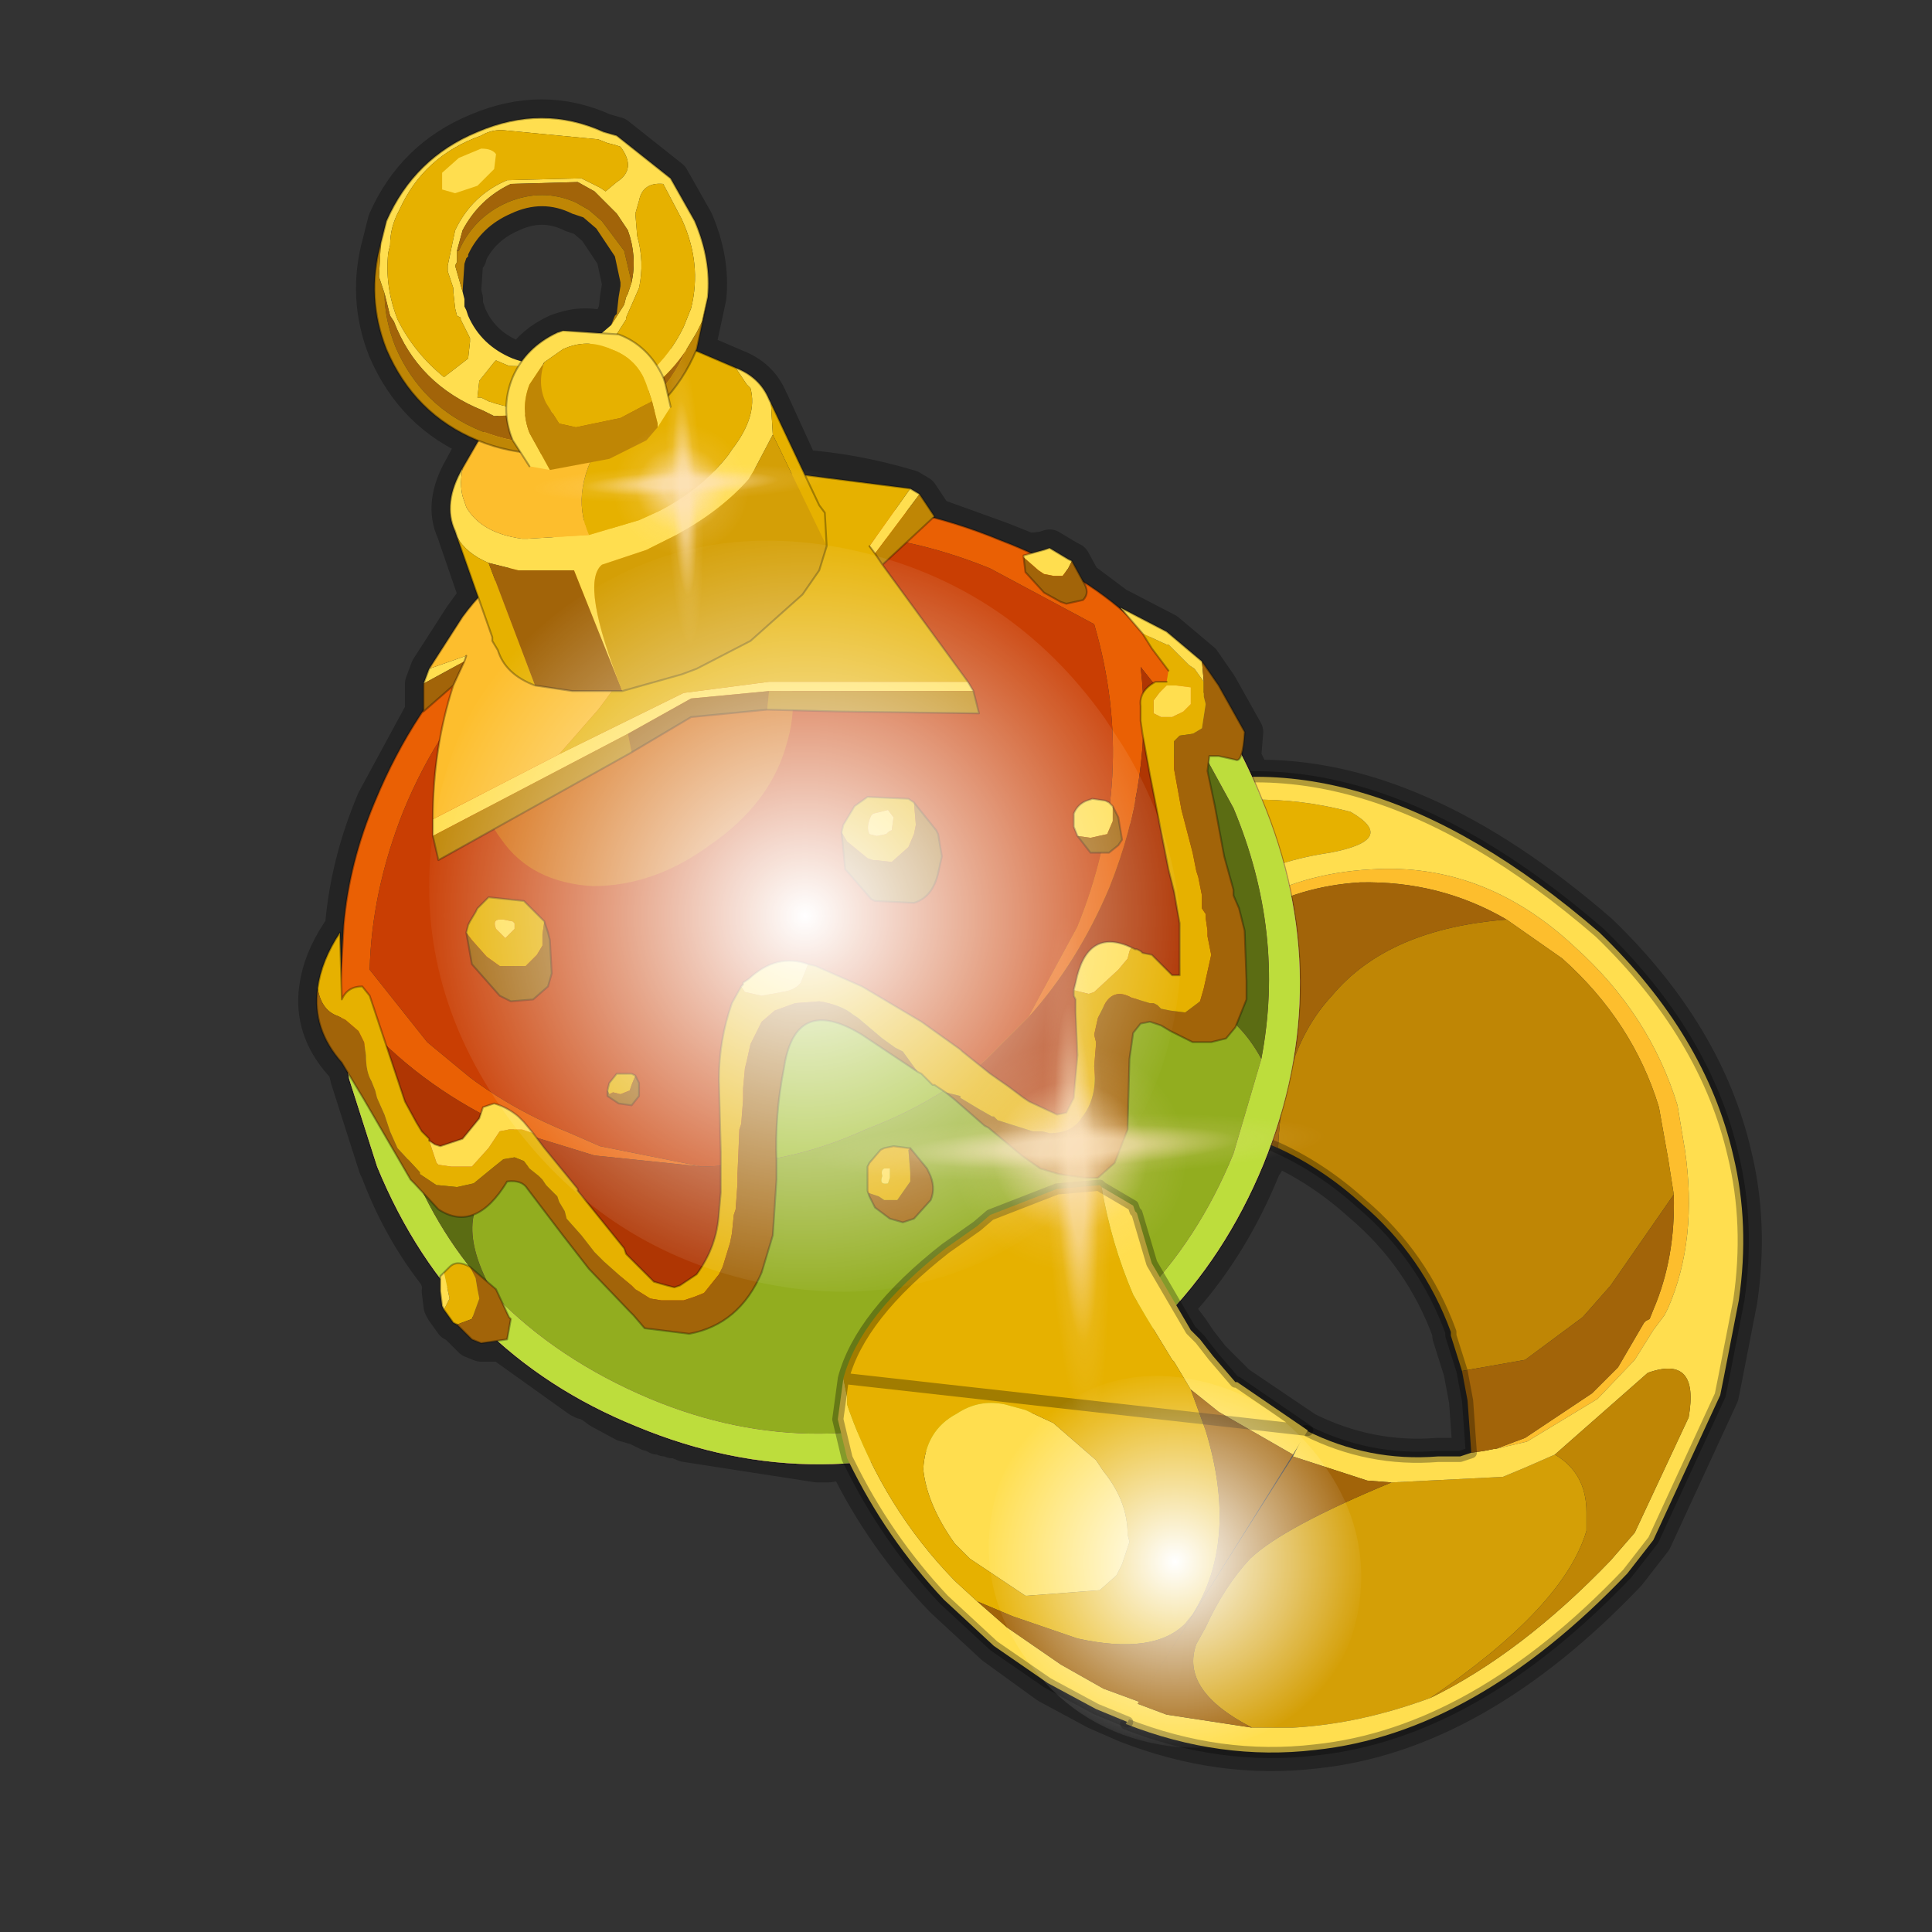 <?xml version="1.0" encoding="UTF-8" standalone="no"?>
<svg xmlns:xlink="http://www.w3.org/1999/xlink" height="520.0px" width="520.0px" xmlns="http://www.w3.org/2000/svg">
  <rect width="100%" height="100%" fill="#333333" stroke="none"/>
  <g transform="matrix(10.0, 0.0, 0.0, 10.0, 0.0, 0.0)">
    <use height="52.0" transform="matrix(1.0, 0.0, 0.0, 1.0, 0.0, 0.0)" width="52.0" xlink:href="#shape0"/>
    <use height="81.5" transform="matrix(0.1, -0.004, 0.004, 0.1, 14.1, 9.5)" width="81.5" xlink:href="#sprite0"/>
    <use height="81.5" transform="matrix(0.173, -0.008, 0.008, 0.173, 21.45, 24.85)" width="81.5" xlink:href="#sprite0"/>
    <use height="136.85" transform="matrix(0.123, 0.071, -0.071, 0.123, 17.407, 10.979)" width="148.25" xlink:href="#sprite2"/>
    <use height="136.85" transform="matrix(0.061, 0.035, -0.035, 0.061, 29.496, 35.268)" width="148.25" xlink:href="#sprite2"/>
  </g>
  <defs>
    <g id="shape0" transform="matrix(1.0, 0.0, 0.0, 1.0, 0.0, 0.0)">
      <path d="M52.0 0.0 L52.0 52.0 0.0 52.0 0.0 0.0 52.0 0.0" fill="#795fa9" fill-opacity="0.0" fill-rule="evenodd" stroke="none"/>
      <path d="M16.25 3.55 Q14.6 2.8 12.85 3.55 11.15 4.25 10.4 5.95 L10.25 6.55 Q9.85 8.0 10.4 9.4 11.15 11.15 12.85 11.85 L12.45 12.6 Q11.9 13.55 12.25 14.3 L12.3 14.45 12.85 16.05 12.45 16.6 11.55 18.0 11.4 18.4 11.4 19.15 10.1 21.55 Q9.4 23.2 9.25 24.9 L9.15 25.4 9.15 25.1 Q8.65 25.85 8.55 26.6 8.4 27.7 9.2 28.6 L9.3 28.7 9.35 28.85 9.4 29.05 10.15 31.4 10.2 31.5 Q10.8 33.1 11.8 34.35 L11.8 34.4 11.9 34.45 11.85 34.75 11.9 35.15 11.95 35.25 12.2 35.6 12.3 35.65 12.7 36.05 12.95 36.15 13.5 36.15 15.6 37.65 15.7 37.7 15.75 37.7 15.95 37.8 16.15 37.95 16.8 38.3 17.15 38.4 17.25 38.45 17.35 38.5 17.4 38.5 17.45 38.55 17.55 38.55 17.6 38.6 17.65 38.6 17.7 38.65 17.85 38.65 17.9 38.7 18.0 38.7 18.05 38.7 18.1 38.75 18.15 38.75 18.2 38.75 18.45 38.85 22.0 39.4 22.1 39.4 22.2 39.4 22.3 39.4 22.6 39.35 22.8 39.35 Q23.8 41.4 25.4 43.05 L26.75 44.3 28.2 45.35 29.5 46.05 30.3 46.4 Q32.85 47.4 35.4 47.1 39.7 46.65 43.8 42.35 L44.5 41.45 46.3 37.55 46.4 37.05 46.8 35.0 Q47.1 32.95 46.65 31.1 45.9 27.85 43.05 25.1 38.15 20.85 33.7 20.95 L33.7 20.9 33.6 20.7 33.45 20.4 33.45 20.3 33.5 19.7 32.8 18.45 32.35 17.8 31.4 17.0 30.15 16.35 30.25 16.45 29.25 15.7 29.15 15.65 28.85 15.1 28.75 15.05 28.25 14.75 28.1 14.8 27.7 14.85 26.95 14.55 25.15 13.9 24.75 13.3 24.5 13.15 Q23.0 12.7 21.55 12.6 L20.75 10.85 20.7 10.75 Q20.45 10.15 19.8 9.9 L18.75 9.45 18.75 9.4 19.05 8.0 Q19.15 7.0 18.7 5.95 L18.05 4.8 16.6 3.65 16.25 3.55 M16.55 6.9 L16.05 6.15 15.7 5.85 15.4 5.75 Q14.6 5.35 13.75 5.75 12.95 6.1 12.6 6.85 L12.6 6.9 12.55 6.95 12.5 7.1 12.45 7.85 12.5 8.05 12.5 8.1 12.5 8.2 12.5 8.25 12.55 8.35 12.6 8.5 Q12.95 9.3 13.8 9.65 L14.05 9.75 Q14.35 9.25 15.0 8.95 L15.15 8.9 Q15.75 8.7 16.35 8.9 L16.45 8.75 16.55 8.5 16.6 8.45 16.65 8.0 16.7 7.7 16.7 7.6 16.55 6.9 M36.65 32.4 Q38.3 33.8 39.05 35.85 L39.05 35.95 39.35 36.9 39.5 37.7 39.6 39.1 39.3 39.2 38.7 39.2 Q36.85 39.35 35.15 38.5 L33.3 37.25 33.25 37.2 32.6 36.55 32.25 36.1 32.05 35.8 31.6 35.2 Q33.1 33.6 34.0 31.35 L34.05 31.3 34.1 31.2 34.15 30.95 34.2 30.8 34.4 30.9 Q35.6 31.45 36.65 32.4" fill="none" stroke="#000000" stroke-linecap="round" stroke-linejoin="round" stroke-opacity="0.302" stroke-width="1.0"/>
      <path d="M23.4 28.2 Q25.35 24.85 29.5 22.65 30.25 22.2 31.1 21.95 33.7 21.15 36.35 21.85 37.65 22.6 35.8 22.95 34.1 23.2 33.05 23.95 L31.85 24.85 Q29.85 27.05 29.55 29.7 L29.55 30.45 23.4 28.2" fill="#e6b100" fill-rule="evenodd" stroke="none"/>
      <path d="M31.75 26.25 L31.7 26.25 31.95 25.95 32.7 25.05 33.5 24.4 Q35.0 23.5 36.9 23.4 39.95 23.2 42.4 25.5 44.4 27.3 45.15 29.75 L45.35 30.95 Q45.7 33.35 44.9 35.2 L44.8 35.4 44.5 35.8 44.0 36.6 43.0 37.65 41.1 38.8 40.25 39.0 41.05 38.7 42.85 37.5 43.55 36.8 44.25 35.6 44.3 35.55 44.4 35.5 44.5 35.25 Q45.1 33.85 45.05 32.15 L44.9 31.2 44.65 29.8 Q43.95 27.5 42.05 25.8 L40.55 24.75 Q38.75 23.7 36.6 23.75 35.0 23.85 33.7 24.6 L32.85 25.15 31.75 26.25" fill="#fdbe2d" fill-rule="evenodd" stroke="none"/>
      <path d="M37.45 39.9 L40.45 39.75 41.05 39.5 41.85 39.15 Q42.7 39.65 42.7 40.7 L42.7 41.2 Q42.1 43.25 38.5 45.7 36.6 46.4 34.8 46.5 L33.7 46.5 Q31.75 45.5 32.2 44.25 L32.45 43.8 Q32.95 42.7 33.65 41.95 34.55 41.1 37.45 39.9" fill="#d49f06" fill-rule="evenodd" stroke="none"/>
      <path d="M23.4 28.2 L23.05 28.0 Q24.9 24.5 29.25 22.1 L30.7 21.45 Q36.45 19.4 43.05 25.1 45.9 27.85 46.65 31.1 47.1 32.95 46.8 35.0 L46.4 37.05 46.3 37.55 44.5 41.45 43.8 42.35 Q39.7 46.65 35.4 47.1 32.85 47.4 30.3 46.4 L30.6 45.85 31.4 46.15 33.7 46.5 34.8 46.5 Q36.6 46.4 38.5 45.7 40.95 44.5 43.35 42.0 L44.0 41.25 45.45 38.15 Q45.75 36.45 44.35 36.95 L41.85 39.15 41.05 39.5 40.45 39.75 37.45 39.9 36.8 39.85 34.8 39.2 35.15 38.5 Q36.85 39.35 38.7 39.2 L39.3 39.2 39.6 39.1 39.95 39.05 40.2 39.0 40.25 39.0 41.1 38.8 43.0 37.65 44.0 36.6 44.5 35.8 44.8 35.4 44.9 35.2 Q45.7 33.35 45.35 30.95 L45.15 29.75 Q44.4 27.3 42.4 25.5 39.95 23.2 36.9 23.4 35.0 23.5 33.5 24.4 L32.7 25.05 31.95 25.95 31.7 26.25 31.75 26.25 31.1 27.35 Q30.4 28.7 30.35 30.15 L30.4 30.4 30.35 30.75 29.55 30.45 29.55 29.7 Q29.85 27.05 31.85 24.85 L33.05 23.95 Q34.1 23.2 35.8 22.95 37.65 22.6 36.35 21.85 33.7 21.15 31.1 21.95 30.25 22.2 29.5 22.65 25.35 24.85 23.4 28.2" fill="#ffde4f" fill-rule="evenodd" stroke="none"/>
      <path d="M41.85 39.15 L44.35 36.95 Q45.75 36.45 45.45 38.15 L44.0 41.25 43.35 42.0 Q40.95 44.5 38.5 45.7 42.1 43.25 42.7 41.2 L42.7 40.7 Q42.7 39.65 41.85 39.15 M40.55 24.75 L42.05 25.8 Q43.95 27.5 44.65 29.8 L44.9 31.2 45.05 32.15 43.35 34.6 42.6 35.45 41.05 36.6 39.35 36.9 39.05 35.95 39.05 35.85 Q38.3 33.8 36.65 32.4 35.6 31.45 34.4 30.9 34.5 28.25 35.85 26.8 37.35 25.0 40.55 24.75" fill="#bf8605" fill-rule="evenodd" stroke="none"/>
      <path d="M30.4 30.4 L30.35 30.15 Q30.4 28.7 31.1 27.35 L31.75 26.25 32.85 25.15 33.7 24.6 Q35.0 23.85 36.6 23.75 38.75 23.7 40.55 24.75 37.35 25.0 35.85 26.8 34.5 28.25 34.4 30.9 32.9 30.25 31.2 30.3 L30.4 30.4 M40.25 39.0 L40.2 39.0 39.95 39.05 39.6 39.1 39.5 37.7 39.35 36.9 41.05 36.6 42.6 35.45 43.35 34.6 45.05 32.15 Q45.1 33.85 44.5 35.25 L44.4 35.5 44.3 35.55 44.25 35.6 43.55 36.8 42.85 37.5 41.05 38.7 40.25 39.0 M34.8 39.2 L36.8 39.85 37.45 39.9 Q34.55 41.1 33.65 41.95 32.95 42.7 32.45 43.8 L32.2 44.25 Q31.75 45.5 33.7 46.5 L31.4 46.15 30.6 45.85 34.8 39.2" fill="#a26409" fill-rule="evenodd" stroke="none"/>
      <path d="M30.3 46.4 Q32.85 47.4 35.4 47.1 39.7 46.65 43.8 42.35 L44.5 41.45 46.3 37.55 46.4 37.05 46.8 35.0 Q47.1 32.95 46.65 31.1 45.9 27.85 43.05 25.1 36.45 19.4 30.7 21.45 L29.25 22.1 Q24.9 24.5 23.05 28.0 L23.4 28.2 29.55 30.45 30.35 30.75 30.4 30.4 31.2 30.3 Q32.9 30.25 34.4 30.9 35.6 31.45 36.65 32.4 38.3 33.8 39.05 35.85 L39.05 35.95 39.35 36.9 39.5 37.7 39.6 39.1 39.3 39.2 38.7 39.2 Q36.85 39.35 35.15 38.5" fill="none" stroke="#000000" stroke-linecap="round" stroke-linejoin="round" stroke-opacity="0.302" stroke-width="0.3"/>
      <path d="M27.7 27.35 L29.0 24.95 Q30.65 20.9 29.45 16.8 L26.65 15.3 Q22.0 13.4 17.4 15.3 12.75 17.2 10.85 21.85 10.0 24.0 9.95 26.1 L11.5 28.05 12.65 29.0 Q13.85 29.9 15.35 30.5 L16.15 30.85 18.9 31.4 16.0 31.1 14.05 30.5 Q11.7 29.5 10.05 27.8 L10.45 30.0 10.95 31.1 Q11.8 33.3 13.3 34.85 15.0 36.6 17.5 37.65 22.05 39.55 26.7 37.6 31.3 35.7 33.2 31.05 L33.95 28.5 Q34.6 25.1 33.2 21.75 L32.05 19.65 30.7 17.95 Q31.05 20.9 29.85 23.9 29.0 25.9 27.7 27.35 M26.95 14.55 Q28.0 14.95 28.9 15.5 29.75 16.0 30.45 16.65 L32.05 18.2 Q33.2 19.6 33.95 21.5 36.0 26.4 34.0 31.35 31.95 36.3 27.05 38.35 22.1 40.45 17.15 38.4 12.2 36.4 10.15 31.4 L9.4 29.05 Q9.15 27.9 9.15 26.75 L9.25 24.9 Q9.4 23.2 10.1 21.55 12.15 16.6 17.1 14.5 22.0 12.5 26.95 14.55" fill="#ea6004" fill-rule="evenodd" stroke="none"/>
      <path d="M18.9 31.4 L16.15 30.85 15.35 30.5 Q13.85 29.9 12.65 29.0 L11.5 28.05 9.95 26.1 Q10.0 24.0 10.85 21.85 12.75 17.2 17.4 15.3 22.0 13.4 26.65 15.3 L29.45 16.8 Q30.65 20.9 29.0 24.95 L27.7 27.35 26.5 28.55 Q25.15 29.7 23.3 30.4 21.1 31.35 18.9 31.4" fill="#c93e03" fill-rule="evenodd" stroke="none"/>
      <path d="M18.9 31.4 Q21.1 31.35 23.3 30.4 25.15 29.7 26.5 28.55 L27.7 27.35 Q29.0 25.9 29.85 23.9 31.05 20.9 30.7 17.95 L32.05 19.65 33.2 21.75 Q34.6 25.1 33.95 28.5 L33.2 31.05 Q31.3 35.7 26.7 37.6 22.05 39.55 17.5 37.65 15.0 36.6 13.3 34.85 11.8 33.3 10.95 31.1 L10.45 30.0 10.05 27.8 Q11.7 29.5 14.05 30.5 L16.0 31.1 18.9 31.4" fill="#af3603" fill-rule="evenodd" stroke="none"/>
      <path d="M26.95 14.55 Q22.0 12.5 17.1 14.5 12.15 16.6 10.1 21.55 9.4 23.2 9.25 24.9 L9.15 26.75 Q9.15 27.9 9.4 29.05 L10.15 31.4 Q12.2 36.4 17.15 38.4 22.1 40.45 27.05 38.35 31.95 36.3 34.0 31.35 36.0 26.4 33.95 21.5 33.2 19.6 32.05 18.2 L30.45 16.65 Q29.75 16.0 28.9 15.5 28.0 14.95 26.95 14.55 Z" fill="none" stroke="#000000" stroke-linecap="round" stroke-linejoin="round" stroke-opacity="0.302" stroke-width="0.05"/>
      <path d="M20.85 17.35 Q21.65 18.5 21.15 20.1 20.7 21.65 19.1 22.75 17.6 23.85 15.95 23.85 14.3 23.75 13.5 22.6 12.65 21.5 13.15 19.9 13.65 18.35 15.15 17.2 16.65 16.15 18.35 16.15 20.0 16.2 20.85 17.35" fill="#ecbd02" fill-opacity="0.302" fill-rule="evenodd" stroke="none"/>
      <path d="M32.15 18.45 L32.15 18.4 32.2 18.4 32.15 18.45" fill="#ea6004" fill-rule="evenodd" stroke="none"/>
      <path d="M10.3 29.3 L10.4 29.55 10.35 29.55 10.3 29.3" fill="#752402" fill-rule="evenodd" stroke="none"/>
      <path d="M31.8 19.25 L32.0 19.25 32.2 18.95 32.15 18.45 32.2 18.4 Q33.25 19.75 33.95 21.5 36.0 26.4 34.0 31.35 31.95 36.3 27.05 38.35 22.1 40.45 17.15 38.4 12.2 36.4 10.15 31.4 L9.4 29.05 9.2 27.9 9.5 27.9 9.75 28.0 9.95 28.5 10.0 28.65 10.3 29.3 10.35 29.55 10.45 30.0 10.95 31.1 Q11.8 33.3 13.3 34.85 15.0 36.6 17.5 37.65 22.05 39.55 26.7 37.6 31.3 35.7 33.2 31.05 L33.95 28.5 Q34.6 25.1 33.2 21.75 L32.05 19.65 31.8 19.25" fill="#b256c7" fill-rule="evenodd" stroke="none"/>
      <path d="M14.35 31.35 L14.85 31.9 15.2 32.3 15.4 32.85 15.85 33.35 16.05 33.6 16.2 33.8 16.75 34.4 17.4 34.95 17.8 35.1 18.05 35.1 Q18.75 35.15 19.05 34.7 L19.55 34.1 19.8 33.25 19.85 33.1 19.9 32.1 19.95 31.8 20.0 31.3 Q21.65 31.15 23.3 30.4 24.75 29.85 25.85 29.05 L26.1 29.1 26.55 29.2 26.8 29.4 27.25 29.65 27.4 29.75 27.9 30.0 28.35 30.15 28.65 30.2 28.95 30.15 29.1 30.05 29.35 29.6 29.5 28.75 29.55 28.4 Q29.5 27.8 29.6 27.3 L29.65 27.1 29.7 27.1 30.35 26.9 32.05 26.95 32.4 27.0 Q33.35 27.4 33.95 28.5 L33.2 31.05 Q31.3 35.7 26.7 37.6 22.05 39.55 17.5 37.65 15.0 36.6 13.3 34.85 12.1 32.75 13.35 31.8 L14.35 31.35" fill="#672a8a" fill-rule="evenodd" stroke="none"/>
      <path d="M20.0 31.3 L20.1 29.8 20.15 28.8 Q20.25 28.15 20.6 27.65 L20.95 27.3 21.35 27.1 21.85 27.05 22.25 27.05 22.6 27.05 22.9 27.15 23.4 27.3 24.0 27.75 24.65 28.25 25.1 28.6 25.85 29.05 Q24.75 29.85 23.3 30.4 21.65 31.15 20.0 31.3" fill="#7932a1" fill-rule="evenodd" stroke="none"/>
      <path d="M10.4 29.55 Q10.75 30.65 11.45 31.3 L11.7 31.55 Q11.85 31.8 12.15 31.75 L12.6 31.65 13.05 31.3 13.25 31.05 13.65 30.85 14.25 31.2 14.35 31.35 13.35 31.8 Q12.1 32.75 13.3 34.85 11.8 33.3 10.95 31.1 L10.45 30.0 10.35 29.55 10.4 29.55 M32.4 27.0 L32.55 26.75 32.7 26.15 32.85 24.7 32.8 23.65 32.75 23.45 32.1 21.55 31.95 21.25 31.7 20.8 31.65 20.6 31.5 19.8 31.5 19.5 Q31.55 19.3 31.75 19.25 L31.8 19.25 32.05 19.65 33.2 21.75 Q34.6 25.1 33.95 28.5 33.35 27.4 32.4 27.0" fill="#3e1555" fill-rule="evenodd" stroke="none"/>
      <path d="M32.2 18.4 L32.15 18.45 32.15 18.4 32.2 18.4" fill="#ea6004" fill-rule="evenodd" stroke="none"/>
      <path d="M10.35 29.55 L10.3 29.3 10.4 29.55 10.35 29.55" fill="#752402" fill-rule="evenodd" stroke="none"/>
      <path d="M32.15 18.45 L32.2 18.4 Q33.25 19.75 33.95 21.5 36.0 26.4 34.0 31.35 31.95 36.3 27.05 38.35 22.1 40.45 17.15 38.4 12.2 36.4 10.15 31.4 L9.4 29.05 9.2 27.9 9.5 27.9 9.75 28.0 9.95 28.5 10.0 28.65 10.3 29.3 10.35 29.55 10.45 30.0 10.95 31.1 Q11.8 33.3 13.3 34.85 15.0 36.6 17.5 37.65 22.05 39.55 26.7 37.6 31.3 35.7 33.2 31.05 L33.95 28.5 Q34.6 25.1 33.2 21.75 L32.05 19.65 31.8 19.25 32.0 19.25 32.2 18.95 32.15 18.45" fill="#bddd3c" fill-rule="evenodd" stroke="none"/>
      <path d="M33.95 28.5 L33.2 31.05 Q31.3 35.7 26.7 37.6 22.05 39.55 17.5 37.65 15.0 36.6 13.3 34.85 12.1 32.75 13.35 31.8 L14.35 31.35 14.85 31.9 15.2 32.3 15.4 32.85 15.85 33.35 16.05 33.6 16.2 33.8 16.75 34.4 17.4 34.95 17.8 35.1 18.05 35.1 Q18.75 35.15 19.05 34.7 L19.55 34.1 19.8 33.25 19.85 33.1 19.9 32.1 19.95 31.8 20.0 31.3 Q21.65 31.15 23.3 30.4 24.75 29.85 25.85 29.05 L26.1 29.1 26.55 29.2 26.8 29.4 27.25 29.65 27.4 29.75 27.9 30.0 28.35 30.15 28.65 30.2 28.95 30.15 29.1 30.05 29.35 29.6 29.5 28.75 29.55 28.4 Q29.5 27.8 29.6 27.3 L29.65 27.1 29.7 27.1 30.35 26.9 32.05 26.95 32.4 27.0 Q33.35 27.4 33.95 28.5" fill="#92ad1f" fill-rule="evenodd" stroke="none"/>
      <path d="M31.8 19.25 L32.05 19.65 33.2 21.75 Q34.6 25.1 33.95 28.5 33.35 27.4 32.4 27.0 L32.55 26.75 32.7 26.15 32.85 24.7 32.8 23.65 32.75 23.45 32.1 21.55 31.95 21.25 31.7 20.8 31.65 20.6 31.5 19.8 31.5 19.5 Q31.55 19.3 31.75 19.25 L31.8 19.25 M13.3 34.85 Q11.8 33.3 10.95 31.1 L10.45 30.0 10.35 29.55 10.4 29.55 Q10.75 30.65 11.45 31.3 L11.7 31.55 Q11.85 31.8 12.15 31.75 L12.6 31.65 13.05 31.3 13.25 31.05 13.65 30.85 14.25 31.2 14.35 31.35 13.35 31.8 Q12.1 32.75 13.3 34.85" fill="#5b6c13" fill-rule="evenodd" stroke="none"/>
      <path d="M20.0 31.3 L20.1 29.8 20.15 28.8 Q20.25 28.15 20.6 27.65 L20.95 27.3 21.35 27.1 21.85 27.05 22.25 27.05 22.6 27.05 22.9 27.15 23.4 27.3 24.0 27.75 24.65 28.25 25.1 28.6 25.85 29.05 Q24.75 29.85 23.3 30.4 21.65 31.15 20.0 31.3" fill="#9dbc21" fill-rule="evenodd" stroke="none"/>
      <path d="M15.05 20.3 L18.4 18.65 20.7 18.35 25.9 18.35 26.05 18.35 26.2 18.6 20.7 18.6 18.6 18.8 16.9 19.75 11.65 22.5 11.65 22.05 15.05 20.3 M23.55 14.9 L23.4 14.7 24.5 13.15 24.75 13.3 23.55 14.9 M11.4 18.4 L11.55 18.0 12.55 17.65 12.5 17.8 11.4 18.4" fill="#ffde4f" fill-rule="evenodd" stroke="none"/>
      <path d="M16.9 19.75 L18.6 18.8 20.7 18.6 20.65 19.1 18.6 19.3 17.0 20.25 16.9 19.75 M12.2 18.45 L11.4 19.15 11.4 18.4 12.5 17.8 12.2 18.45" fill="#a26409" fill-rule="evenodd" stroke="none"/>
      <path d="M23.75 15.2 L23.55 14.9 24.75 13.3 25.15 13.9 23.75 15.2 M11.65 22.5 L16.9 19.75 17.0 20.25 11.8 23.15 11.65 22.5 M20.7 18.6 L26.2 18.6 26.35 19.2 22.6 19.15 20.65 19.1 20.7 18.6" fill="#bf8605" fill-rule="evenodd" stroke="none"/>
      <path d="M15.55 14.1 Q19.75 14.35 16.1 19.1 L15.05 20.3 11.65 22.05 Q11.65 20.15 12.2 18.45 L12.5 17.8 12.55 17.65 11.55 18.0 12.45 16.6 Q13.55 15.1 15.55 14.1" fill="#fdbe2d" fill-rule="evenodd" stroke="none"/>
      <path d="M26.05 18.35 L25.9 18.35 20.7 18.35 18.4 18.65 15.05 20.3 16.1 19.1 Q19.75 14.35 15.55 14.1 16.15 13.7 16.9 13.4 18.5 12.75 19.8 12.55 L24.5 13.15 23.4 14.7 23.55 14.9 23.75 15.2 26.05 18.35" fill="#e6b100" fill-rule="evenodd" stroke="none"/>
      <path d="M26.05 18.35 L23.75 15.2 23.55 14.9 23.4 14.7 M24.5 13.15 L19.8 12.55 Q18.5 12.75 16.9 13.4 16.15 13.7 15.55 14.1 M11.65 22.05 L11.65 22.5 M26.2 18.6 L26.05 18.35 M26.2 18.6 L26.35 19.2 22.6 19.15 20.65 19.1 18.6 19.3 17.0 20.25 11.8 23.15 11.65 22.5 M24.5 13.15 L24.75 13.3 25.15 13.9 23.75 15.2 M12.2 18.45 L11.4 19.15 11.4 18.4 11.55 18.0 12.45 16.6 Q13.55 15.1 15.55 14.1 M12.55 17.65 L12.5 17.8 12.2 18.45 Q11.65 20.15 11.65 22.05" fill="none" stroke="#000000" stroke-linecap="round" stroke-linejoin="round" stroke-opacity="0.302" stroke-width="0.05"/>
      <path d="M20.75 10.85 L20.8 11.7 20.3 12.65 20.15 12.9 Q19.4 13.75 18.2 14.4 L17.4 14.8 16.2 15.2 Q15.6 15.7 16.75 18.6 L15.45 15.35 14.15 15.35 13.95 15.35 13.15 15.15 Q12.55 14.9 12.3 14.45 L12.25 14.3 Q11.9 13.55 12.45 12.6 12.35 13.15 12.5 13.5 L12.55 13.65 Q12.95 14.35 14.05 14.5 L14.2 14.5 15.85 14.4 17.2 14.0 17.75 13.75 Q18.9 13.15 19.6 12.25 L19.7 12.1 Q20.4 11.2 20.2 10.45 L20.1 10.35 19.8 9.9 Q20.45 10.15 20.7 10.75 L20.75 10.85" fill="#ffde4f" fill-rule="evenodd" stroke="none"/>
      <path d="M20.8 11.7 L20.75 10.85 22.05 13.6 22.2 13.8 22.25 14.7 20.8 11.7 M19.8 9.9 L20.1 10.35 20.2 10.45 Q20.4 11.2 19.7 12.1 L19.6 12.25 Q18.9 13.15 17.75 13.75 L17.2 14.0 15.85 14.4 Q15.3 13.15 16.3 11.7 17.1 10.6 18.75 9.45 L19.8 9.9 M12.3 14.45 Q12.55 14.9 13.15 15.15 L14.4 18.45 Q13.6 18.15 13.4 17.5 L13.25 17.25 13.25 17.15 12.3 14.45" fill="#e6b100" fill-rule="evenodd" stroke="none"/>
      <path d="M15.85 14.4 L14.2 14.5 14.05 14.5 Q12.95 14.35 12.55 13.65 L12.5 13.5 Q12.35 13.15 12.45 12.6 L13.0 11.65 Q13.8 10.65 15.2 10.05 L15.45 9.95 Q17.05 9.25 18.45 9.4 L18.75 9.45 Q17.1 10.6 16.3 11.7 15.3 13.15 15.85 14.4" fill="#fdbe2d" fill-rule="evenodd" stroke="none"/>
      <path d="M13.15 15.15 L13.95 15.35 14.15 15.35 15.45 15.35 16.75 18.6 15.4 18.6 14.4 18.45 13.15 15.15" fill="#a26409" fill-rule="evenodd" stroke="none"/>
      <path d="M16.75 18.6 Q15.6 15.7 16.2 15.2 L17.4 14.8 18.2 14.4 Q19.4 13.75 20.15 12.9 L20.3 12.65 20.8 11.7 22.25 14.7 22.05 15.35 21.6 16.0 20.2 17.25 18.75 18.0 18.35 18.15 16.75 18.6" fill="#d49f06" fill-rule="evenodd" stroke="none"/>
      <path d="M20.75 10.85 L20.7 10.75 Q20.45 10.15 19.8 9.9 M12.45 12.6 Q11.9 13.55 12.25 14.3 L12.3 14.45 M22.25 14.7 L22.2 13.8 22.05 13.6 20.75 10.85 M12.45 12.6 L13.0 11.65 Q13.8 10.65 15.2 10.05 L15.45 9.95 Q17.05 9.25 18.45 9.4 L18.75 9.45 19.8 9.9 M22.25 14.7 L22.05 15.35 21.6 16.0 20.2 17.25 18.75 18.0 18.35 18.15 16.75 18.6 M14.4 18.45 L15.4 18.6 16.75 18.6 M14.4 18.45 Q13.6 18.15 13.4 17.5 L13.25 17.25 13.25 17.15 12.3 14.45" fill="none" stroke="#000000" stroke-linecap="round" stroke-linejoin="round" stroke-opacity="0.302" stroke-width="0.05"/>
      <path d="M12.6 6.9 L12.55 6.95 12.5 7.1 12.55 6.95 12.6 6.9" fill="#825a20" fill-rule="evenodd" stroke="none"/>
      <path d="M10.25 6.55 L10.4 5.95 Q11.15 4.25 12.85 3.55 14.6 2.8 16.25 3.55 L16.6 3.65 18.05 4.8 18.7 5.95 Q19.15 7.0 19.05 8.0 L18.9 8.65 18.75 8.95 18.45 9.45 Q17.7 10.55 16.45 11.05 L13.3 11.2 13.0 11.05 Q11.25 10.35 10.6 8.65 L10.5 8.5 10.35 7.9 10.2 7.45 10.25 6.55 M16.35 3.85 L16.1 3.75 13.5 3.5 Q13.2 3.5 12.95 3.65 11.4 4.2 10.75 5.65 10.5 6.1 10.5 6.6 L10.45 6.8 Q10.35 7.7 10.7 8.6 11.15 9.5 11.95 10.15 L12.6 9.65 12.65 9.2 12.65 9.1 12.4 8.6 12.4 8.55 12.3 8.5 12.25 8.3 12.2 7.85 12.2 7.75 12.05 7.3 12.05 7.15 12.25 6.2 Q12.7 5.25 13.65 4.85 L15.65 4.8 16.15 5.05 16.3 5.15 16.6 4.9 Q17.15 4.55 16.7 3.95 L16.55 3.9 16.35 3.85 M17.0 7.6 Q17.15 6.9 16.9 6.2 L16.6 5.75 16.0 5.15 15.55 4.9 13.75 4.95 Q12.9 5.35 12.45 6.2 L12.3 6.75 12.3 6.85 12.3 7.05 12.25 7.15 12.45 7.85 12.5 8.05 12.5 8.1 12.5 8.2 12.5 8.25 12.55 8.35 12.6 8.5 Q12.95 9.3 13.8 9.65 14.6 9.95 15.4 9.65 L16.45 8.75 16.8 8.2 16.85 8.0 16.9 7.9 17.0 7.6 M17.85 4.95 Q17.3 4.9 17.2 5.4 L17.1 5.75 17.15 6.35 Q17.35 7.05 17.2 7.75 L16.85 8.55 16.85 8.6 16.5 9.15 16.35 9.35 16.1 9.55 15.55 9.9 13.7 9.85 13.35 9.7 13.3 9.75 12.9 10.25 12.85 10.7 12.95 10.7 13.15 10.8 Q14.6 11.3 16.15 10.8 17.7 10.25 18.4 8.8 L18.6 8.3 Q18.9 7.1 18.35 5.9 L17.85 4.95" fill="#ffde4f" fill-rule="evenodd" stroke="none"/>
      <path d="M10.35 7.9 L10.5 8.5 10.6 8.65 Q11.25 10.35 13.0 11.05 L13.3 11.2 16.45 11.05 Q17.7 10.55 18.45 9.45 17.8 10.95 16.2 11.6 14.6 12.25 12.95 11.6 11.35 10.95 10.65 9.35 10.35 8.6 10.35 7.9 M12.3 6.75 L12.45 6.2 Q12.9 5.35 13.75 4.95 L15.55 4.9 16.0 5.15 16.6 5.75 16.9 6.2 Q17.15 6.9 17.0 7.6 L16.8 6.75 16.2 5.95 15.85 5.65 15.5 5.45 Q14.6 5.05 13.65 5.45 12.75 5.85 12.35 6.75 L12.3 6.75" fill="#a26409" fill-rule="evenodd" stroke="none"/>
      <path d="M16.35 3.85 L16.55 3.9 16.7 3.95 Q17.15 4.55 16.6 4.9 L16.3 5.15 16.15 5.05 15.65 4.8 13.65 4.85 Q12.7 5.25 12.25 6.2 L12.05 7.15 12.05 7.3 12.2 7.75 12.2 7.85 12.25 8.3 12.3 8.5 12.4 8.55 12.4 8.6 12.65 9.1 12.65 9.2 12.6 9.65 11.95 10.15 Q11.15 9.5 10.7 8.6 10.35 7.7 10.45 6.8 L10.5 6.6 Q10.5 6.1 10.75 5.65 11.4 4.2 12.95 3.65 13.2 3.5 13.5 3.5 L16.1 3.75 16.35 3.85 M17.85 4.95 L18.35 5.9 Q18.9 7.1 18.6 8.3 L18.4 8.8 Q17.7 10.25 16.15 10.8 14.6 11.3 13.15 10.8 L12.95 10.7 12.85 10.7 12.9 10.25 13.3 9.75 13.35 9.7 13.7 9.85 15.55 9.9 16.1 9.55 16.35 9.35 16.5 9.15 16.85 8.6 16.85 8.55 17.2 7.75 Q17.35 7.05 17.15 6.35 L17.1 5.75 17.2 5.4 Q17.3 4.9 17.85 4.95" fill="#e6b100" fill-rule="evenodd" stroke="none"/>
      <path d="M10.25 6.55 L10.2 7.45 10.35 7.9 Q10.35 8.6 10.65 9.35 11.35 10.95 12.95 11.6 14.6 12.25 16.2 11.6 17.8 10.95 18.45 9.45 L18.75 8.95 18.9 8.65 19.05 8.0 18.75 9.4 Q18.05 11.1 16.3 11.85 14.55 12.55 12.85 11.85 11.15 11.15 10.4 9.4 9.85 8.0 10.25 6.55 M12.3 6.75 L12.35 6.75 Q12.75 5.85 13.65 5.45 14.6 5.05 15.5 5.45 L15.85 5.65 16.2 5.95 16.8 6.75 17.0 7.6 16.9 7.9 16.85 8.0 16.8 8.2 16.45 8.75 16.55 8.5 16.6 8.45 16.65 8.0 16.7 7.7 16.7 7.6 16.55 6.9 16.05 6.15 15.7 5.85 15.4 5.75 Q14.6 5.35 13.75 5.75 12.95 6.1 12.6 6.85 L12.6 6.9 12.55 6.95 12.5 7.1 12.45 7.85 12.5 8.05 12.45 7.85 12.25 7.15 12.3 7.05 12.3 6.85 12.3 6.75" fill="#bf8605" fill-rule="evenodd" stroke="none"/>
      <path d="M19.05 8.0 Q19.15 7.0 18.7 5.95 L18.05 4.8 16.6 3.65 16.25 3.55 Q14.6 2.8 12.85 3.55 11.15 4.25 10.4 5.95 L10.25 6.55 M19.05 8.0 L18.75 9.4 Q18.05 11.1 16.3 11.85 14.55 12.55 12.85 11.85 11.15 11.15 10.4 9.4 9.85 8.0 10.25 6.55" fill="none" stroke="#000000" stroke-linecap="round" stroke-linejoin="round" stroke-opacity="0.302" stroke-width="0.05"/>
      <path d="M12.25 5.2 L11.9 5.1 11.9 4.65 12.35 4.25 12.95 4.0 Q13.25 4.0 13.35 4.15 L13.3 4.55 12.85 5.0 12.25 5.2" fill="#ffde4f" fill-rule="evenodd" stroke="none"/>
      <path d="M14.25 12.55 L13.8 11.85 Q13.45 11.0 13.8 10.15 14.15 9.35 15.0 8.95 L15.15 8.9 16.65 9.0 Q17.45 9.3 17.85 10.15 L17.9 10.3 18.05 10.95 17.7 11.5 17.7 11.4 17.55 10.8 17.4 10.35 Q17.15 9.65 16.45 9.4 15.8 9.1 15.15 9.4 L14.65 9.75 14.25 10.35 Q14.0 11.0 14.25 11.65 L14.8 12.65 14.25 12.55" fill="#ffde4f" fill-rule="evenodd" stroke="none"/>
      <path d="M14.65 9.75 L15.15 9.4 Q15.8 9.1 16.45 9.4 17.15 9.65 17.4 10.35 L17.55 10.8 16.7 11.25 15.5 11.5 15.05 11.4 14.7 10.85 Q14.45 10.35 14.65 9.75" fill="#e6b100" fill-rule="evenodd" stroke="none"/>
      <path d="M14.8 12.65 L14.25 11.65 Q14.0 11.0 14.25 10.35 L14.65 9.75 Q14.45 10.35 14.7 10.85 L15.05 11.4 15.5 11.5 16.7 11.25 17.55 10.8 17.7 11.4 17.7 11.5 17.4 11.85 16.4 12.35 14.8 12.65" fill="#bf8605" fill-rule="evenodd" stroke="none"/>
      <path d="M18.05 10.95 L17.9 10.3 17.85 10.15 Q17.45 9.3 16.65 9.0 L15.15 8.9 15.0 8.95 Q14.15 9.35 13.8 10.15 13.45 11.0 13.8 11.85 L14.25 12.55" fill="none" stroke="#000000" stroke-linecap="round" stroke-linejoin="round" stroke-opacity="0.302" stroke-width="0.05"/>
      <path d="M31.45 18.05 L31.0 17.45 30.75 17.05 31.4 17.35 31.45 17.35 32.0 17.9 32.15 18.0 32.4 18.35 32.4 18.5 32.4 18.6 32.4 18.75 32.45 18.95 32.35 19.6 32.1 19.75 31.75 19.8 31.6 19.95 31.6 20.15 31.6 20.7 31.8 21.8 32.1 22.95 32.2 23.45 32.25 23.6 32.35 24.1 32.35 24.45 32.45 24.6 32.45 24.7 32.5 25.05 32.5 25.2 32.6 25.7 32.4 26.6 32.3 26.95 31.9 27.25 31.5 27.2 31.25 27.15 31.15 27.05 31.05 27.0 30.95 27.0 30.45 26.85 Q30.0 26.6 29.75 27.0 L29.55 27.4 29.45 27.85 29.5 28.05 29.5 28.1 29.45 28.7 Q29.55 29.55 29.1 30.1 28.85 30.5 28.25 30.5 L28.05 30.45 27.8 30.45 26.85 30.15 26.75 30.05 26.7 30.05 26.35 29.85 25.85 29.55 25.85 29.5 25.45 29.4 25.15 29.2 25.1 29.2 24.8 28.9 24.7 28.85 24.3 28.3 24.1 28.2 23.75 27.95 23.1 27.4 22.95 27.3 Q22.65 27.05 22.05 26.95 L21.4 27.0 20.85 27.2 20.5 27.5 20.3 27.9 20.2 28.1 20.1 28.55 20.05 28.75 20.0 29.3 20.0 29.6 19.95 30.25 19.9 30.4 19.85 31.6 19.85 31.85 19.8 32.55 19.75 32.7 19.7 33.2 19.65 33.45 19.45 34.1 19.35 34.3 18.95 34.8 18.7 34.9 18.4 35.0 18.1 35.0 17.8 35.0 17.5 34.95 17.1 34.7 17.0 34.6 16.7 34.35 16.25 33.95 16.0 33.7 15.65 33.25 15.25 32.8 15.2 32.6 15.05 32.35 15.0 32.2 14.7 31.9 14.6 31.75 14.5 31.65 14.25 31.45 14.1 31.25 13.85 31.15 13.55 31.2 13.3 31.4 12.75 31.85 12.3 31.95 11.8 31.9 11.75 31.9 11.3 31.6 11.3 31.55 10.7 30.9 10.5 30.45 10.35 30.0 10.15 29.55 10.1 29.35 10.0 29.1 Q9.85 28.85 9.85 28.4 L9.8 28.05 9.65 27.75 9.3 27.45 9.1 27.35 Q8.65 27.2 8.55 26.6 8.65 25.85 9.15 25.1 L9.2 26.9 Q9.35 26.55 9.75 26.55 L9.95 26.8 10.55 28.6 10.9 29.65 11.2 30.2 11.35 30.45 11.55 30.65 11.55 30.7 11.75 31.3 11.8 31.35 12.15 31.4 12.7 31.4 13.15 30.9 13.45 30.45 13.7 30.4 14.05 30.4 14.35 30.5 14.65 30.9 15.55 32.0 15.55 32.05 16.8 33.6 16.85 33.75 17.0 33.9 17.6 34.5 17.95 34.6 18.15 34.65 18.3 34.6 18.75 34.3 Q19.3 33.55 19.35 32.65 L19.4 32.1 19.4 31.0 19.35 29.05 Q19.35 28.0 19.7 27.0 L19.95 26.55 20.05 26.7 20.5 26.8 21.05 26.7 Q21.4 26.65 21.55 26.45 L21.75 25.95 21.95 26.0 23.2 26.55 24.8 27.5 25.85 28.25 25.9 28.3 26.65 28.9 27.15 29.25 27.55 29.55 27.7 29.65 28.45 30.0 28.7 29.95 28.9 29.55 29.0 28.4 28.95 27.25 28.95 26.9 28.9 26.8 28.9 26.65 29.3 26.75 29.45 26.7 30.1 26.1 30.35 25.8 30.4 25.6 30.45 25.5 30.55 25.55 30.6 25.55 30.7 25.6 30.75 25.65 31.0 25.7 31.5 26.2 31.55 26.25 31.75 26.25 31.75 25.2 31.75 24.85 31.6 24.0 31.45 23.4 30.95 20.85 30.75 19.75 30.7 19.4 30.7 19.0 Q30.65 18.6 31.1 18.35 L31.4 18.35 31.45 18.05 M31.05 18.85 L31.05 19.2 31.25 19.3 31.45 19.3 31.55 19.3 31.85 19.15 32.05 18.95 32.05 18.5 31.65 18.45 31.4 18.45 31.2 18.65 31.05 18.85 M22.65 22.4 L22.7 22.2 23.0 21.7 23.35 21.45 24.45 21.5 24.6 21.6 24.65 22.2 24.6 22.45 24.45 22.8 24.0 23.2 23.55 23.15 23.5 23.15 23.35 23.1 22.8 22.65 22.65 22.4 M23.45 21.95 Q23.3 22.25 23.4 22.45 L23.6 22.5 23.85 22.45 Q23.95 22.35 24.0 22.35 L24.05 22.0 23.9 21.8 23.5 21.9 23.45 21.95 M17.1 28.95 L17.0 29.2 16.95 29.35 16.7 29.45 16.5 29.4 16.4 29.45 16.35 29.35 16.4 29.15 16.6 28.9 16.65 28.9 17.0 28.9 17.1 28.95 M24.5 30.9 L24.45 30.95 24.5 31.55 24.5 31.8 24.15 32.3 24.1 32.3 23.8 32.3 23.65 32.2 23.35 32.1 23.35 32.05 23.35 31.4 23.4 31.3 23.7 30.95 23.8 30.9 24.05 30.85 24.45 30.9 24.5 30.9 M23.95 31.45 L23.85 31.45 23.8 31.45 Q23.7 31.5 23.75 31.65 23.65 31.9 23.9 31.85 L23.95 31.7 23.95 31.45 M12.55 25.1 L12.6 24.9 12.65 24.8 12.8 24.55 12.85 24.45 13.15 24.15 14.1 24.25 14.65 24.8 14.6 25.15 14.6 25.45 14.45 25.7 14.15 26.0 13.45 26.0 13.1 25.75 12.7 25.3 12.55 25.1 M13.35 25.0 L13.6 25.25 13.85 25.0 13.85 24.85 13.8 24.8 13.55 24.75 13.45 24.75 Q13.25 24.75 13.35 25.0 M12.65 34.1 L12.8 34.4 12.85 34.7 12.9 34.95 12.7 35.5 12.3 35.65 12.2 35.6 11.95 35.25 12.1 34.95 11.95 34.25 12.1 34.1 Q12.3 33.9 12.65 34.1" fill="#e6b100" fill-rule="evenodd" stroke="none"/>
      <path d="M27.55 15.0 L27.55 14.95 28.1 14.8 28.25 14.75 28.75 15.05 28.85 15.1 28.75 15.3 28.6 15.5 28.35 15.5 28.1 15.45 27.95 15.35 27.55 15.0 M30.45 25.5 L30.4 25.6 30.35 25.8 30.1 26.1 29.45 26.7 29.3 26.75 28.9 26.65 28.95 26.45 Q29.25 24.95 30.45 25.5 M21.75 25.95 L21.55 26.45 Q21.4 26.65 21.05 26.7 L20.5 26.8 20.05 26.7 19.95 26.55 20.0 26.5 20.0 26.45 20.15 26.35 Q20.9 25.65 21.75 25.95 M14.35 30.5 L14.05 30.4 13.7 30.4 13.45 30.45 13.15 30.9 12.7 31.4 12.15 31.4 11.8 31.35 11.75 31.3 11.55 30.7 11.7 30.8 11.85 30.85 12.45 30.65 12.9 30.1 13.0 29.8 13.3 29.7 Q13.65 29.8 13.95 30.05 L14.1 30.2 14.35 30.5 M32.4 18.35 L32.15 18.0 32.0 17.9 31.45 17.35 31.4 17.35 30.75 17.05 30.15 16.35 31.4 17.0 32.35 17.8 32.4 18.35 M31.05 18.85 L31.2 18.65 31.4 18.45 31.65 18.45 32.05 18.5 32.05 18.95 31.85 19.15 31.55 19.3 31.45 19.3 31.25 19.3 31.05 19.2 31.05 18.85 M23.45 21.95 L23.5 21.9 23.9 21.8 24.05 22.0 24.0 22.35 Q23.95 22.35 23.85 22.45 L23.6 22.5 23.4 22.45 Q23.3 22.25 23.45 21.95 M29.95 21.7 L29.95 22.1 29.8 22.45 29.35 22.55 29.0 22.5 28.9 22.25 28.9 21.9 Q29.0 21.65 29.25 21.55 L29.4 21.5 29.75 21.55 29.85 21.6 29.95 21.7 M23.95 31.45 L23.95 31.7 23.9 31.85 Q23.65 31.9 23.75 31.65 23.7 31.5 23.8 31.45 L23.85 31.45 23.95 31.45 M13.35 25.0 Q13.25 24.75 13.45 24.75 L13.55 24.75 13.8 24.8 13.85 24.85 13.85 25.0 13.6 25.25 13.35 25.0 M11.95 35.25 L11.9 35.15 11.85 34.75 11.85 34.35 11.95 34.25 12.1 34.95 11.95 35.25" fill="#ffde4f" fill-rule="evenodd" stroke="none"/>
      <path d="M28.85 15.1 L29.15 15.65 Q29.35 15.95 29.15 16.15 L28.7 16.25 28.55 16.2 28.1 15.95 27.6 15.4 27.55 15.0 27.95 15.35 28.1 15.45 28.35 15.5 28.6 15.5 28.75 15.3 28.85 15.1 M8.55 26.6 Q8.65 27.2 9.1 27.35 L9.3 27.45 9.65 27.75 9.8 28.05 9.85 28.4 Q9.85 28.85 10.0 29.1 L10.1 29.35 10.15 29.55 10.35 30.0 10.5 30.45 10.7 30.9 11.3 31.55 11.3 31.6 11.75 31.9 11.8 31.9 12.3 31.95 12.75 31.85 13.3 31.4 13.55 31.2 13.85 31.15 14.1 31.25 14.25 31.45 14.5 31.65 14.6 31.75 14.7 31.9 15.0 32.2 15.05 32.35 15.2 32.6 15.25 32.8 15.65 33.25 16.0 33.7 16.25 33.95 16.7 34.35 17.0 34.6 17.1 34.7 17.5 34.95 17.8 35.0 18.1 35.0 18.4 35.0 18.7 34.9 18.95 34.8 19.35 34.3 19.45 34.1 19.65 33.45 19.7 33.2 19.75 32.7 19.8 32.55 19.85 31.85 19.85 31.6 19.9 30.4 19.95 30.25 20.0 29.6 20.0 29.3 20.05 28.75 20.1 28.55 20.2 28.1 20.3 27.9 20.5 27.5 20.85 27.2 21.4 27.0 22.05 26.95 Q22.65 27.05 22.95 27.3 L23.1 27.4 23.75 27.95 24.1 28.2 24.3 28.3 24.7 28.85 23.2 27.85 Q21.4 26.75 21.1 28.75 20.85 30.0 20.9 31.25 L20.9 31.75 20.8 33.25 20.5 34.25 Q19.9 35.65 18.55 35.9 L17.35 35.75 17.05 35.4 16.95 35.3 15.85 34.15 15.15 33.25 14.2 32.0 Q14.05 31.75 13.65 31.8 12.8 33.2 11.8 32.55 L11.15 31.85 11.05 31.75 9.8 29.6 9.2 28.6 Q8.4 27.7 8.55 26.6 M25.45 29.4 L25.85 29.5 25.85 29.55 26.35 29.85 26.7 30.05 26.75 30.05 26.85 30.15 27.8 30.45 28.05 30.45 28.25 30.5 Q28.85 30.5 29.1 30.1 29.55 29.55 29.45 28.7 L29.5 28.1 29.5 28.05 29.45 27.85 29.55 27.4 29.75 27.0 Q30.0 26.6 30.45 26.85 L30.95 27.0 31.05 27.0 31.15 27.05 31.25 27.15 31.5 27.2 31.9 27.25 32.3 26.95 32.4 26.6 32.6 25.7 32.5 25.2 32.5 25.05 32.45 24.7 32.45 24.6 32.35 24.45 32.35 24.1 32.25 23.6 32.2 23.45 32.1 22.95 31.8 21.8 31.6 20.7 31.6 20.15 31.6 19.95 31.75 19.8 32.1 19.75 32.35 19.6 32.45 18.95 32.4 18.75 32.4 18.6 32.4 18.5 32.4 18.35 32.35 17.8 32.8 18.45 33.5 19.7 Q33.45 20.55 33.25 20.45 L32.8 20.35 32.55 20.35 32.5 20.75 32.7 21.7 32.95 23.05 33.2 23.95 33.2 24.1 33.35 24.45 33.5 25.05 33.55 26.4 33.55 26.9 33.25 27.65 33.0 27.95 32.6 28.05 32.1 28.05 31.5 27.75 31.25 27.6 30.95 27.5 30.7 27.55 30.5 27.8 30.4 28.5 30.35 30.3 30.35 30.4 30.0 31.3 29.55 31.7 29.2 31.7 28.5 31.6 28.0 31.45 27.5 31.1 26.6 30.35 26.5 30.3 25.7 29.6 25.45 29.4 M22.65 22.4 L22.8 22.65 23.35 23.1 23.5 23.15 23.55 23.15 24.0 23.2 24.45 22.8 24.6 22.45 24.65 22.2 24.6 21.6 25.2 22.35 25.25 22.45 25.35 23.05 25.25 23.5 Q25.1 24.15 24.6 24.3 L23.55 24.25 23.45 24.2 22.8 23.45 22.75 23.4 22.65 22.4 M17.1 28.95 L17.2 29.15 17.2 29.5 17.0 29.75 16.65 29.7 16.35 29.5 16.35 29.35 16.4 29.45 16.5 29.4 16.7 29.45 16.95 29.35 17.0 29.2 17.1 28.95 M29.0 22.5 L29.35 22.55 29.8 22.45 29.95 22.1 29.95 21.7 30.1 22.0 30.2 22.6 30.1 22.75 29.85 22.95 29.35 22.95 29.0 22.5 M23.35 32.05 L23.35 32.1 23.65 32.2 23.8 32.3 24.1 32.3 24.15 32.3 24.5 31.8 24.5 31.55 24.45 30.95 24.5 30.9 24.95 31.45 25.0 31.55 Q25.2 31.95 25.05 32.3 L24.6 32.8 24.3 32.9 23.95 32.8 23.55 32.5 23.4 32.2 23.35 32.05 M12.55 25.1 L12.7 25.3 13.1 25.75 13.45 26.0 14.15 26.0 14.45 25.7 14.6 25.45 14.6 25.15 14.65 24.8 14.75 25.1 14.8 25.3 14.85 26.2 14.75 26.55 14.35 26.9 13.75 26.95 13.45 26.8 12.7 25.95 12.55 25.1 M12.65 34.1 L13.35 34.7 13.7 35.45 13.75 35.5 13.65 36.05 12.95 36.15 12.7 36.05 12.3 35.65 12.7 35.5 12.9 34.95 12.85 34.7 12.8 34.4 12.65 34.1" fill="#a26409" fill-rule="evenodd" stroke="none"/>
      <path d="M27.55 15.0 L27.55 14.95 28.1 14.8 28.25 14.75 28.75 15.05 28.85 15.1 29.15 15.65 Q29.35 15.95 29.15 16.15 L28.7 16.25 28.55 16.2 28.1 15.95 27.6 15.4 27.55 15.0 M30.75 17.05 L31.0 17.45 31.45 18.05 M31.4 18.35 L31.1 18.35 Q30.65 18.6 30.7 19.0 L30.7 19.4 30.75 19.75 30.95 20.85 31.45 23.4 31.6 24.0 31.75 24.85 31.75 25.2 31.75 26.25 31.55 26.25 31.5 26.2 31.0 25.7 30.75 25.65 30.7 25.6 30.6 25.55 30.55 25.55 30.45 25.5 Q29.25 24.95 28.95 26.45 L28.9 26.65 28.9 26.8 28.95 26.9 28.95 27.25 29.0 28.4 28.9 29.55 28.7 29.95 28.45 30.0 27.7 29.65 27.55 29.55 27.15 29.25 26.65 28.9 25.9 28.3 25.85 28.25 24.8 27.5 23.2 26.55 21.95 26.0 21.75 25.95 Q20.9 25.65 20.15 26.35 L20.0 26.45 20.0 26.5 19.95 26.55 19.7 27.0 Q19.35 28.0 19.35 29.05 L19.4 31.0 19.4 32.1 19.35 32.65 Q19.3 33.55 18.75 34.3 L18.3 34.6 18.15 34.65 17.95 34.6 17.6 34.5 17.0 33.9 16.85 33.75 16.8 33.6 15.55 32.05 15.55 32.0 14.65 30.9 14.35 30.5 M11.55 30.7 L11.55 30.65 11.35 30.45 11.2 30.2 10.9 29.65 10.55 28.6 9.95 26.8 9.75 26.55 Q9.35 26.55 9.2 26.9 L9.15 25.1 Q8.65 25.85 8.55 26.6 8.4 27.7 9.2 28.6 L9.8 29.6 11.05 31.75 11.15 31.85 11.8 32.55 Q12.8 33.2 13.65 31.8 14.05 31.75 14.2 32.0 L15.15 33.25 15.85 34.15 16.95 35.3 17.05 35.4 17.35 35.75 18.55 35.9 Q19.9 35.65 20.5 34.25 L20.8 33.25 20.9 31.75 20.9 31.25 Q20.85 30.0 21.1 28.75 21.4 26.75 23.2 27.85 L24.7 28.85 24.8 28.9 25.1 29.2 25.15 29.2 25.45 29.4 M30.75 17.05 L30.15 16.35 31.4 17.0 32.35 17.8 32.8 18.45 33.5 19.7 Q33.45 20.55 33.25 20.45 L32.8 20.35 32.55 20.35 32.5 20.75 32.7 21.7 32.95 23.05 33.2 23.95 33.2 24.1 33.35 24.45 33.5 25.05 33.55 26.4 33.55 26.9 33.25 27.65 33.0 27.95 32.6 28.05 32.1 28.05 31.5 27.75 31.25 27.6 30.95 27.5 30.7 27.55 30.5 27.8 30.4 28.5 30.35 30.3 30.35 30.4 30.0 31.3 29.55 31.7 29.2 31.7 28.5 31.6 28.0 31.45 27.5 31.1 26.6 30.35 26.5 30.3 25.7 29.6 25.45 29.4 M24.6 21.6 L24.45 21.5 23.35 21.45 23.0 21.7 22.7 22.2 22.65 22.4 M24.6 21.6 L25.2 22.35 25.25 22.45 25.35 23.05 25.25 23.5 Q25.1 24.15 24.6 24.3 L23.55 24.25 23.45 24.2 22.8 23.45 22.75 23.4 22.65 22.4 M16.35 29.35 L16.35 29.5 16.65 29.7 17.0 29.75 17.2 29.5 17.2 29.15 17.1 28.95 M16.35 29.35 L16.4 29.15 16.6 28.9 16.65 28.9 17.0 28.9 17.1 28.95 M29.0 22.5 L29.35 22.95 29.85 22.95 30.1 22.75 30.2 22.6 30.1 22.0 29.95 21.7 29.85 21.6 29.75 21.55 29.4 21.5 29.25 21.55 Q29.0 21.65 28.9 21.9 L28.9 22.25 29.0 22.5 M24.5 30.9 L24.45 30.9 24.05 30.85 23.8 30.9 23.7 30.95 23.4 31.3 23.35 31.4 23.35 32.05 23.4 32.2 23.55 32.5 23.95 32.8 24.3 32.9 24.6 32.8 25.05 32.3 Q25.2 31.95 25.0 31.55 L24.95 31.45 24.5 30.9 M14.65 24.8 L14.1 24.25 13.15 24.15 12.85 24.45 12.8 24.55 12.65 24.8 12.6 24.9 12.55 25.1 M14.65 24.8 L14.75 25.1 14.8 25.3 14.85 26.2 14.75 26.55 14.35 26.9 13.75 26.95 13.45 26.8 12.7 25.95 12.55 25.1 M11.55 30.7 L11.7 30.8 11.85 30.85 12.45 30.65 12.9 30.1 13.0 29.8 13.3 29.7 Q13.65 29.8 13.95 30.05 L14.1 30.2 14.35 30.5 M12.3 35.65 L12.7 36.05 12.95 36.15 13.65 36.05 13.75 35.5 13.7 35.45 13.35 34.7 12.65 34.1 M12.3 35.65 L12.2 35.6 11.95 35.25 11.9 35.15 11.85 34.75 11.85 34.35 11.95 34.25 12.1 34.1 Q12.3 33.9 12.65 34.1" fill="none" stroke="#000000" stroke-linecap="round" stroke-linejoin="round" stroke-opacity="0.302" stroke-width="0.05"/>
      <path d="M22.7 37.1 L22.55 38.2 22.8 39.25 22.85 39.35 Q23.85 41.4 25.4 43.05 L26.75 44.3 28.2 45.3 29.5 46.0 30.35 46.35 30.65 45.8 29.7 45.45 28.55 44.8 27.1 43.8 26.3 43.1 25.7 42.55 Q23.8 40.6 22.85 37.95 L22.8 37.8 22.8 37.6 22.7 37.1 M34.8 39.15 L35.2 38.5 33.3 37.2 33.25 37.2 32.65 36.5 32.3 36.05 32.05 35.8 31.0 34.0 30.6 32.65 30.55 32.6 30.5 32.45 29.65 31.95 Q29.9 33.45 30.5 34.85 L30.85 35.45 31.55 36.6 31.6 36.65 32.05 37.4 32.8 38.0 34.8 39.15 M28.35 38.3 L27.6 37.95 27.05 37.8 Q26.35 37.65 25.75 38.05 24.9 38.5 24.85 39.55 24.95 40.5 25.7 41.55 L26.1 41.95 27.6 42.95 27.65 42.95 29.6 42.8 30.05 42.4 30.2 42.1 30.4 41.5 30.35 41.3 Q30.35 40.4 29.7 39.6 L29.5 39.3 28.35 38.3" fill="#ffde4f" fill-rule="evenodd" stroke="none"/>
      <path d="M29.65 31.95 L29.6 31.9 28.45 32.0 26.65 32.7 26.3 33.0 25.45 33.6 Q23.15 35.4 22.7 37.1 L22.8 37.6 22.8 37.8 22.85 37.95 Q23.8 40.6 25.7 42.55 L26.3 43.1 27.25 43.5 29.0 44.1 Q31.05 44.55 31.9 43.7 L32.1 43.45 Q33.35 41.45 32.45 38.5 L32.05 37.4 31.6 36.65 31.55 36.6 30.85 35.45 30.5 34.85 Q29.9 33.45 29.65 31.95 M28.35 38.3 L29.5 39.3 29.7 39.6 Q30.35 40.4 30.35 41.3 L30.4 41.5 30.2 42.1 30.05 42.4 29.6 42.8 27.65 42.95 27.6 42.95 26.1 41.95 25.7 41.55 Q24.95 40.5 24.85 39.55 24.9 38.5 25.75 38.05 26.35 37.65 27.05 37.8 L27.6 37.95 28.35 38.3" fill="#e6b100" fill-rule="evenodd" stroke="none"/>
      <path d="M30.65 45.8 L34.8 39.15 32.8 38.0 32.05 37.4 32.45 38.5 Q33.35 41.45 32.1 43.45 L31.9 43.7 Q31.05 44.55 29.0 44.1 L27.25 43.5 26.3 43.1 27.1 43.8 28.55 44.8 29.7 45.45 30.65 45.8" fill="#a26409" fill-rule="evenodd" stroke="none"/>
      <path d="M22.7 37.1 L22.55 38.2 22.8 39.25 22.85 39.35 Q23.85 41.4 25.4 43.05 L26.75 44.3 28.2 45.3 29.5 46.0 30.35 46.35 M35.2 38.5 L33.3 37.2 33.25 37.2 32.65 36.5 32.3 36.05 32.05 35.8 31.0 34.0 30.6 32.65 30.55 32.6 30.5 32.45 29.65 31.95 29.6 31.9 28.45 32.0 26.65 32.7 26.3 33.0 25.45 33.6 Q23.15 35.4 22.7 37.1 Z" fill="none" stroke="#000000" stroke-linecap="round" stroke-linejoin="round" stroke-opacity="0.302" stroke-width="0.3"/>
    </g>
    <g id="sprite0" transform="matrix(1.0, 0.0, 0.0, 1.0, 0.0, 0.0)">
      <use height="26.7" transform="matrix(0.004, -1.351, 1.393, 0.02, 22.09, 56.026)" width="26.7" xlink:href="#sprite1"/>
      <use height="26.7" transform="matrix(0.009, -3.049, 0.372, 0.005, 36.507, 81.377)" width="26.7" xlink:href="#sprite1"/>
      <use height="26.7" transform="matrix(3.049, 0.009, -0.005, 0.372, 0.122, 31.607)" width="26.7" xlink:href="#sprite1"/>
    </g>
    <g id="sprite1" transform="matrix(1.0, 0.0, 0.0, 1.0, 13.35, 13.35)">
      <use height="26.7" transform="matrix(1.0, 0.0, 0.0, 1.0, -13.35, -13.35)" width="26.7" xlink:href="#shape1"/>
    </g>
    <g id="shape1" transform="matrix(1.0, 0.0, 0.0, 1.0, 13.35, 13.35)">
      <path d="M9.3 -9.85 Q13.35 -5.8 13.35 0.0 13.35 5.8 9.3 9.3 5.8 13.35 0.0 13.35 -5.8 13.35 -9.85 9.3 -13.35 5.8 -13.35 0.0 -13.35 -5.8 -9.85 -9.85 -5.8 -13.35 0.0 -13.35 5.8 -13.35 9.3 -9.85" fill="url(#gradient0)" fill-rule="evenodd" stroke="none"/>
    </g>
    <radialGradient cx="0" cy="0" gradientTransform="matrix(0.021, 0.0, 0.0, 0.021, 0.0, 0.0)" gradientUnits="userSpaceOnUse" id="gradient0" r="819.2" spreadMethod="pad">
      <stop offset="0.196" stop-color="#fee3bc" stop-opacity="0.647"/>
      <stop offset="0.502" stop-color="#fee3bc" stop-opacity="0.102"/>
      <stop offset="0.761" stop-color="#ffe3bd" stop-opacity="0.0"/>
    </radialGradient>
    <g id="sprite2" transform="matrix(1.0, 0.0, 0.0, 1.0, 73.5, 65.0)">
      <use height="136.85" transform="matrix(1.0, 0.0, 0.0, 1.0, -73.5, -65.0)" width="148.25" xlink:href="#shape2"/>
    </g>
    <g id="shape2" transform="matrix(1.0, 0.0, 0.0, 1.0, 73.5, 65.0)">
      <path d="M36.65 -54.65 Q60.05 -42.0 69.75 -17.95 80.55 8.9 68.0 34.1 55.45 59.35 26.8 68.2 -1.8 77.05 -29.7 64.3 -57.6 51.6 -68.45 24.75 -79.3 -2.05 -66.75 -27.25 L-66.7 -27.3 Q-54.1 -52.5 -25.5 -61.4 3.1 -70.2 31.0 -57.5 L36.65 -54.65" fill="url(#gradient1)" fill-rule="evenodd" stroke="none"/>
    </g>
    <radialGradient cx="0" cy="0" gradientTransform="matrix(0.091, 0.0, 0.0, 0.091, 0.6, 3.4)" gradientUnits="userSpaceOnUse" id="gradient1" r="819.2" spreadMethod="pad">
      <stop offset="0.0" stop-color="#ffffff"/>
      <stop offset="1.0" stop-color="#ffffff" stop-opacity="0.0"/>
    </radialGradient>
  </defs>
</svg>
